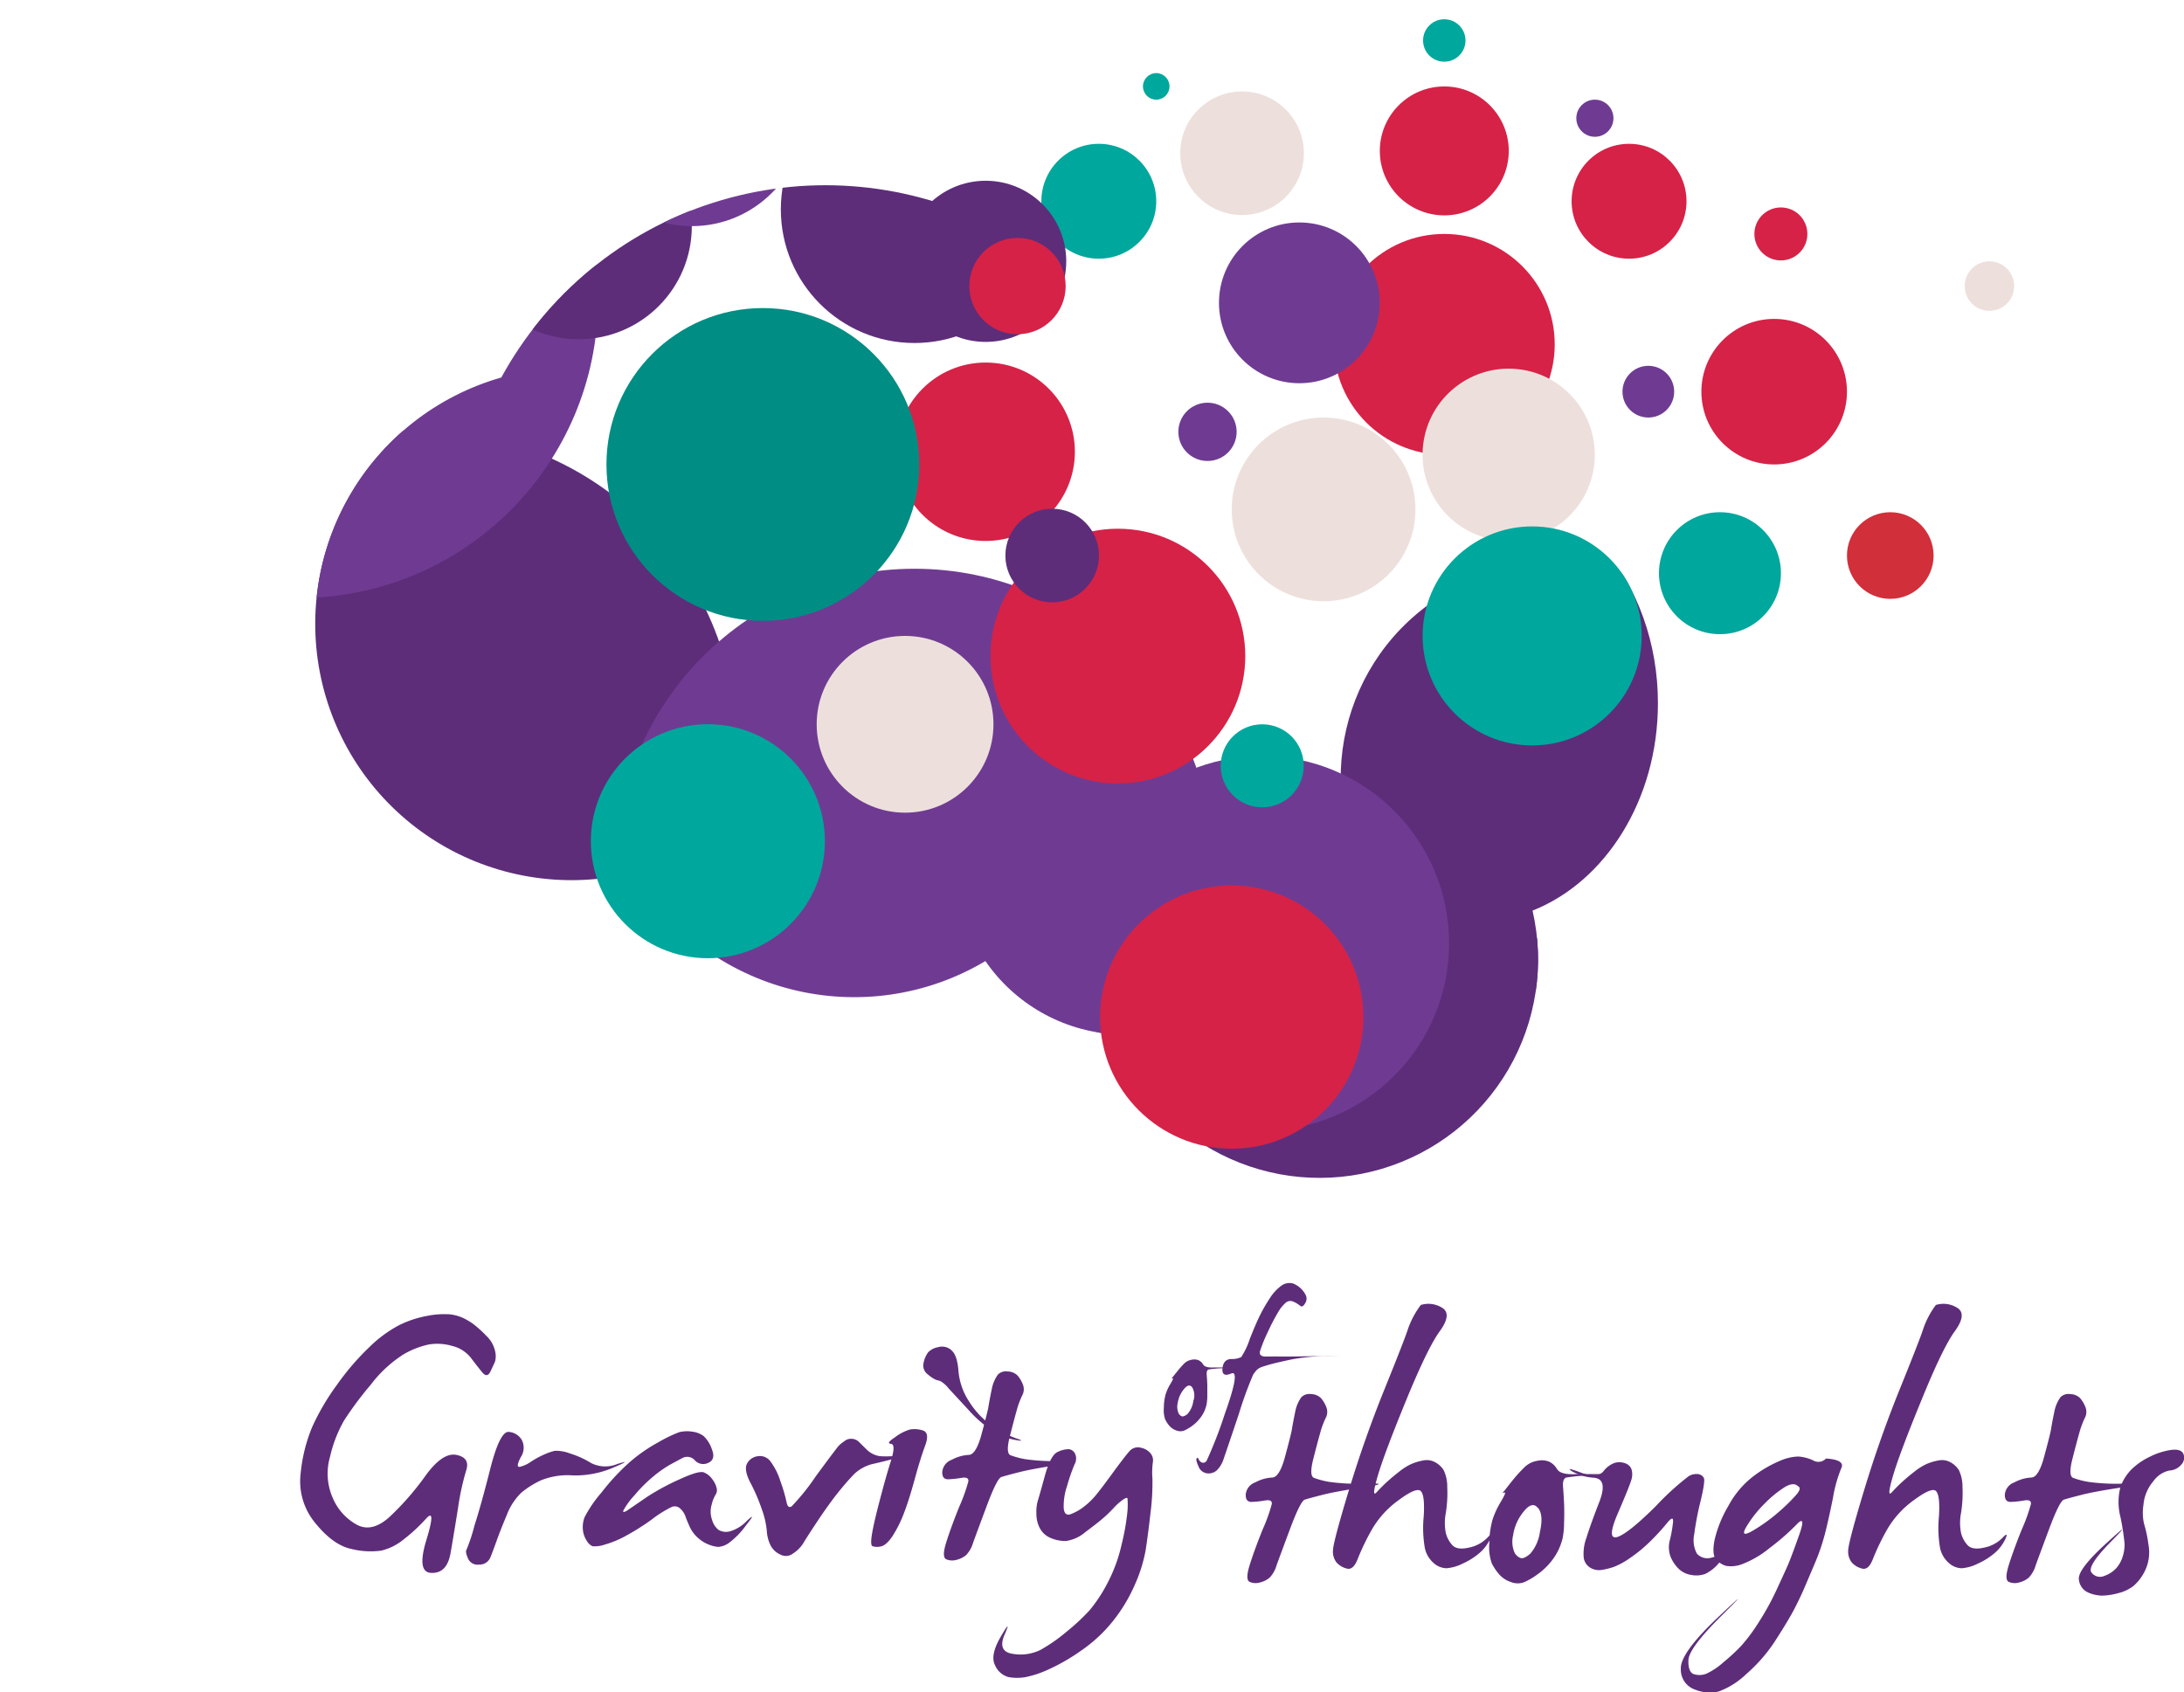 <svg xmlns="http://www.w3.org/2000/svg" xmlns:xlink="http://www.w3.org/1999/xlink" viewBox="0 0 338.77 262.54"><defs><style>.cls-1{fill:none;}.cls-2{fill:#5d2d7a;}.cls-3{clip-path:url(#clip-path);}.cls-4{fill:#6f3b92;}.cls-5{fill:#ede0dc;}.cls-6{fill:#d62247;}.cls-7{fill:#d12f3a;}.cls-8{fill:#00a79d;}.cls-9{fill:#008d84;}</style><clipPath id="clip-path"><path id="_Clipping_Path_" data-name="&lt;Clipping Path&gt;" class="cls-1" d="M257.17,109.09c0-18.71-12.72-33.89-28.42-33.89s-28.42,15.17-28.42,33.89a40.42,40.42,0,0,0,.47,6.08,33.69,33.69,0,0,0-6.54,1.41,26.36,26.36,0,0,0-13.5-8.09,57.3,57.3,0,0,0-103-49.93,39.75,39.75,0,0,0,20.62,76.77,39.75,39.75,0,0,0,54.47,13.76,26.35,26.35,0,0,0,20,11.36,33.89,33.89,0,0,0,64.87-19.19C249,136.8,257.17,124.09,257.17,109.09Z"/></clipPath></defs><title>Asset 2</title><g id="Layer_2" data-name="Layer 2"><g id="Layer_1-2" data-name="Layer 1"><g id="_Group_" data-name="&lt;Group&gt;"><path id="_Compound_Path_" data-name="&lt;Compound Path&gt;" class="cls-2" d="M66.12,204.16a13.47,13.47,0,0,1,3.49-.28,6.63,6.63,0,0,1,2.17.55,10,10,0,0,1,1.68,1,17.69,17.69,0,0,1,1.95,1.77,4.61,4.61,0,0,1,1.38,2.37,3.24,3.24,0,0,1,0,1.64q-.2.47-.71,1.54t-1.28.14q-.77-.94-1.76-2.25a5.26,5.26,0,0,0-2.92-1.85,8.12,8.12,0,0,0-3.61-.22,13.23,13.23,0,0,0-3.9,1.52,19.49,19.49,0,0,0-5.09,4.71,52.66,52.66,0,0,0-4.16,5.58A20.53,20.53,0,0,0,51.19,226a9.37,9.37,0,0,0,.43,6.39,8.52,8.52,0,0,0,3.73,4.14q2.41,1.28,5.19-1.32A43.24,43.24,0,0,0,66,228.93q2.66-3.67,4.81-3.23t1.5,2.42a39.6,39.6,0,0,0-1.26,5.8q-.61,3.84-1.16,7T66.95,244q-2.37,0-.81-5.11t-.06-3.29a26.69,26.69,0,0,1-3.47,3.21,8.59,8.59,0,0,1-3.49,1.74,12.24,12.24,0,0,1-4.52-.24q-2.88-.57-5.66-4a10.1,10.1,0,0,1-2.31-7.69,25,25,0,0,1,1.79-7.24,36.39,36.39,0,0,1,3.83-6.53,39.64,39.64,0,0,1,5.05-5.88,19.67,19.67,0,0,1,4.56-3.37A16.32,16.32,0,0,1,66.12,204.16Z"/><path id="_Compound_Path_2" data-name="&lt;Compound Path&gt;" class="cls-2" d="M76.1,227.65q1.46-5.64,2.82-5.52a2.56,2.56,0,0,1,2,1.22,2.61,2.61,0,0,1-.14,2.7q-.83,1.6-.16,1.5a5,5,0,0,0,1.76-.81,14,14,0,0,1,2.09-1.13,8.67,8.67,0,0,1,1.6-.55,6,6,0,0,1,2.33.41,14,14,0,0,1,3.27,1.48,4.84,4.84,0,0,0,4.08.16q2.54-.79-.55.53a14.9,14.9,0,0,1-6.31,1.24,11.07,11.07,0,0,0-5,.77,13.88,13.88,0,0,0-3,1.89,9.32,9.32,0,0,0-2.25,3.41q-1,2.38-1.58,4t-1,2.66a1.79,1.79,0,0,1-1.74,1.1,1.61,1.61,0,0,1-1.75-1q-.43-1-.2-1.32a27,27,0,0,0,1.22-3.71Q74.68,233.29,76.1,227.65Z"/><path id="_Compound_Path_3" data-name="&lt;Compound Path&gt;" class="cls-2" d="M105.36,222.17a5.15,5.15,0,0,1,2-.08,3.71,3.71,0,0,1,1.79.69,5,5,0,0,1,1.28,2.07q.61,1.54-.55,2.07a1.75,1.75,0,0,1-2.09-.37,1.57,1.57,0,0,0-1.95-.36q-1,.53-2,1.08a17.77,17.77,0,0,0-2.45,1.73,22.32,22.32,0,0,0-3,3,11.08,11.08,0,0,0-1.7,2.33c-.11.34.16.29.79-.14l2.92-2a36.65,36.65,0,0,1,5-2.7q3-1.38,3.77-1.08a3,3,0,0,1,1.36,1.12,3.42,3.42,0,0,1,.65,1.4,1.22,1.22,0,0,1-.18.93,5.46,5.46,0,0,0-.61,1.56,3.79,3.79,0,0,0,.06,2.35,3.07,3.07,0,0,0,1,1.56,2.33,2.33,0,0,0,1.72.24,5.9,5.9,0,0,0,2.7-1.66q1.6-1.48-.14.69A12.18,12.18,0,0,1,113,239.4a3.26,3.26,0,0,1-1.58.57,4.88,4.88,0,0,1-1.48-.36,5.47,5.47,0,0,1-1.72-1.08,5.18,5.18,0,0,1-1.28-1.78q-.47-1.06-.63-1.56a3,3,0,0,0-.75-1.12,1.21,1.21,0,0,0-1.44-.26,17.65,17.65,0,0,0-3,1.89,36.13,36.13,0,0,1-4,2.53,15.39,15.39,0,0,1-3.31,1.38,4.73,4.73,0,0,1-1.89.26A2,2,0,0,1,91,239a3.75,3.75,0,0,1-.59-1.73,4.39,4.39,0,0,1,.26-1.89,19.57,19.57,0,0,1,2.6-3.81,34.79,34.79,0,0,1,4.34-4.69,24.57,24.57,0,0,1,4.44-3.1A21.8,21.8,0,0,1,105.36,222.17Z"/><path id="_Compound_Path_4" data-name="&lt;Compound Path&gt;" class="cls-2" d="M131,223.55a1.59,1.59,0,0,1,1.1-.35,1.68,1.68,0,0,1,1.14.49l1.22,1.2a3.66,3.66,0,0,0,2,1,14.08,14.08,0,0,0,4.38-.37q3.08-.59,0,.22t-5.17,1.3a6.31,6.31,0,0,0-3.12,1.58q-1.08,1.09-2.46,2.8t-3.17,4.38q-1.78,2.68-2.35,3.65A5.24,5.24,0,0,1,123,241a1.8,1.8,0,0,1-1.95.16,3.11,3.11,0,0,1-1.54-1.46,5.85,5.85,0,0,1-.57-2.27,13.68,13.68,0,0,0-.81-3.41,28.51,28.51,0,0,0-1.76-4.06q-1-1.95-.49-2.92a2.19,2.19,0,0,1,1.68-1.14,2,2,0,0,1,1.95.81,10.13,10.13,0,0,1,1.54,3.07A24.19,24.19,0,0,1,122,233q.2,1.07.81.67a35,35,0,0,0,3.77-4.71q3.17-4.3,3.53-4.69A5.84,5.84,0,0,1,131,223.55Z"/><path id="_Compound_Path_5" data-name="&lt;Compound Path&gt;" class="cls-2" d="M141.1,221.77a4.17,4.17,0,0,1,2,.12q1.16.32.41,2.35t-1.64,5.28q-.89,3.25-1.68,5.28a18.78,18.78,0,0,1-1.76,3.51q-1,1.48-1.87,1.6a2.26,2.26,0,0,1-1.24-.06q-.34-.18-.06-1.89t1.2-5.21q.91-3.51,1.73-6.11c.54-1.73.55-2.62,0-2.66s-.32-.39.61-1A7.4,7.4,0,0,1,141.1,221.77Zm6.49-12.29q.89.73,1.08,3.19a10.18,10.18,0,0,0,1.68,4.79,12.73,12.73,0,0,0,3.53,3.71,15.75,15.75,0,0,0,3.71,1.95q1.68.57-.1.26a9.73,9.73,0,0,1-3.55-1.42,19.38,19.38,0,0,1-3.79-3.33l-3-3.24a4.41,4.41,0,0,0-1.32-1.16l-.65-.18a5,5,0,0,1-1.22-.81,1.7,1.7,0,0,1-.69-1.85,4,4,0,0,1,.71-1.62,2.88,2.88,0,0,1,1.56-.79A2.17,2.17,0,0,1,147.6,209.47Z"/><path id="_Compound_Path_6" data-name="&lt;Compound Path&gt;" class="cls-2" d="M154.78,213.25a1.74,1.74,0,0,1,1.54-.49,2.17,2.17,0,0,1,1.54.65,4.92,4.92,0,0,1,.81,1.38,2,2,0,0,1-.12,1.7,13.47,13.47,0,0,0-.85,2.33q-.41,1.44-1.06,4t.08,2.92a12.32,12.32,0,0,0,2.52.65,31.82,31.82,0,0,0,5.7.24q3.92-.08-.43.57t-6.43,1.18q-2.09.53-2.76.75t-2.27,4.5q-1.6,4.28-2.11,5.7a4.62,4.62,0,0,1-1.08,1.91,3.71,3.71,0,0,1-1.46.73,2.35,2.35,0,0,1-1.62-.08q-.73-.32,0-2.64t2-5.48a27,27,0,0,0,1.42-3.94q.12-.77-1.06-.57a14.15,14.15,0,0,1-2.09.22c-.61,0-.91-.36-.89-1.14a2.21,2.21,0,0,1,1.48-1.89,6.24,6.24,0,0,1,2.6-.75q1.14,0,2-3.17t1.06-4.18c.11-.69.28-1.63.53-2.82A5.72,5.72,0,0,1,154.78,213.25Z"/><path id="_Compound_Path_7" data-name="&lt;Compound Path&gt;" class="cls-2" d="M175.19,225.13a1.73,1.73,0,0,1,1.83-.53,2.53,2.53,0,0,1,1.5.93,1.69,1.69,0,0,1,.3,1.34,12.2,12.2,0,0,0-.06,2.54,36.82,36.82,0,0,1-.3,5.29q-.39,3.45-.75,5.76a23,23,0,0,1-1.66,5.33,25,25,0,0,1-3.41,5.68,22.82,22.82,0,0,1-5,4.63,30.32,30.32,0,0,1-5.09,2.92,15.85,15.85,0,0,1-3.53,1.16,7.8,7.8,0,0,1-2.52,0,3.14,3.14,0,0,1-2.11-1.76q-.89-1.56.85-4.54t.59-.31q-1.16,2.68,1.34,3a7,7,0,0,0,4.24-.63,25.77,25.77,0,0,0,4.06-2.84,32,32,0,0,0,3.55-3.31,23,23,0,0,0,2.72-4.12A24.1,24.1,0,0,0,174,239.5a35.05,35.05,0,0,0,.89-5.11,12.17,12.17,0,0,0,0-1.93q-.06-.26-.75.22a9.3,9.3,0,0,0-1.44,1.3,19.74,19.74,0,0,1-1.62,1.56q-.87.75-2.7,2.11a5.93,5.93,0,0,1-3,1.4,5.61,5.61,0,0,1-2.37-.45,3.34,3.34,0,0,1-1.7-1.5,4.82,4.82,0,0,1-.55-2.33,6.39,6.39,0,0,1,.2-1.91q.2-.59,1.1-3.87t2-3.75a4,4,0,0,1,1.7-.43,1.2,1.2,0,0,1,1,.71,1.79,1.79,0,0,1-.08,1.64,28,28,0,0,0-1.14,3.29A9.65,9.65,0,0,0,165,234c.09.84.47,1.13,1.14.87a7.89,7.89,0,0,0,1.89-1.06,11.42,11.42,0,0,0,1.64-1.5q.75-.83,2.78-3.61T175.19,225.13Z"/><path id="_Compound_Path_8" data-name="&lt;Compound Path&gt;" class="cls-2" d="M183.73,211.48a2.13,2.13,0,0,1,1.1-.54,1.85,1.85,0,0,1,1.08.07,1.64,1.64,0,0,1,.72.67c.2.32.69.48,1.48.46s1.77,0,2.94,0,.93.06-.74.11a16.61,16.61,0,0,0-2.85.2q-.34.13-.28.84t.09,1.5q0,.79,0,1.76a7.06,7.06,0,0,1-.14,1.44,5.74,5.74,0,0,1-.35,1,5.33,5.33,0,0,1-.7,1.1,5.88,5.88,0,0,1-1.13,1.08,6.57,6.57,0,0,1-1.24.74,1.65,1.65,0,0,1-1.23,0,2.41,2.41,0,0,1-1.08-.71,4.61,4.61,0,0,1-.66-1,4.39,4.39,0,0,1-.21-1.82,7.93,7.93,0,0,1,.28-2.09,7.69,7.69,0,0,1,.77-1.66c.35-.58.45-.84.31-.81s-.18,0-.11-.06.34-.42.82-1A13.15,13.15,0,0,1,183.73,211.48Zm1.18,3.71q-.52-.64-1.3.35a4.36,4.36,0,0,0-.93,2.11,2.54,2.54,0,0,0,.12,1.56,1,1,0,0,0,.57.52c.2,0,.48-.08.84-.39a3.77,3.77,0,0,0,.89-2A2.52,2.52,0,0,0,184.91,215.19Z"/><path id="_Compound_Path_9" data-name="&lt;Compound Path&gt;" class="cls-2" d="M198.72,199.48a2.13,2.13,0,0,1,1.83-.38,3.63,3.63,0,0,1,1.23.78,3.75,3.75,0,0,1,.78,1.07,1.28,1.28,0,0,1-.13,1.25q-.4.69-.78.35a3.91,3.91,0,0,0-1-.61,1.1,1.1,0,0,0-1.18.12,5.69,5.69,0,0,0-1.22,1.51,31,31,0,0,0-1.61,3.1,23.48,23.48,0,0,0-1.18,2.89q-.26.9.95.88t2.74,0q1.54,0,6-.08t.85,0a31.65,31.65,0,0,0-5.68.53q-2.08.45-2.82.64t-1.54.45a2.6,2.6,0,0,0-1,.52,7.72,7.72,0,0,0-.57.73,58.71,58.71,0,0,0-2.22,6.1q-1.89,5.63-2.34,6.91a4.43,4.43,0,0,1-1.06,1.83,1.91,1.91,0,0,1-1.5.49,1.61,1.61,0,0,1-1.35-1.05q-.46-1-.31-1.25c.1-.18.21-.14.33.12a.89.89,0,0,0,.52.51.64.64,0,0,0,.69-.25,65.8,65.8,0,0,0,2.83-7.29q2.48-6.92,1-6.28t-1.36-.78c.09-.94.54-1.44,1.36-1.47a3.19,3.19,0,0,0,1.55-.3,11.26,11.26,0,0,0,1.32-2.78q1-2.53,1.64-3.8a24.44,24.44,0,0,1,1.45-2.5A7,7,0,0,1,198.72,199.48Z"/></g><g id="_Group_2" data-name="&lt;Group&gt;"><path id="_Compound_Path_10" data-name="&lt;Compound Path&gt;" class="cls-2" d="M201.85,216.76a1.74,1.74,0,0,1,1.54-.49,2.17,2.17,0,0,1,1.54.65,4.92,4.92,0,0,1,.81,1.38,2,2,0,0,1-.12,1.7,13.46,13.46,0,0,0-.85,2.33q-.41,1.44-1.06,4t.08,2.92a12.39,12.39,0,0,0,2.52.65,31.84,31.84,0,0,0,5.7.24q3.92-.08-.43.57t-6.43,1.18q-2.09.53-2.76.75t-2.27,4.5q-1.6,4.28-2.11,5.7a4.61,4.61,0,0,1-1.08,1.91,3.7,3.7,0,0,1-1.46.73,2.35,2.35,0,0,1-1.62-.08q-.73-.32,0-2.64t2-5.48a26.55,26.55,0,0,0,1.42-3.94q.12-.77-1.06-.57a14.12,14.12,0,0,1-2.09.22c-.61,0-.91-.36-.89-1.14a2.21,2.21,0,0,1,1.48-1.89,6.23,6.23,0,0,1,2.6-.75q1.14,0,2-3.17t1.06-4.18c.11-.69.28-1.63.53-2.82A5.7,5.7,0,0,1,201.85,216.76Z"/><path id="_Compound_Path_11" data-name="&lt;Compound Path&gt;" class="cls-2" d="M220.39,202.44a4,4,0,0,1,3.45.53q1.34,1-.53,3.57t-5.23,10.77q-3.37,8.22-4.38,11.67t-.16,2.51q.85-.93,1.68-1.68t1.85-1.54a8.89,8.89,0,0,1,1.85-1.16,8.26,8.26,0,0,1,1.85-.55,2.69,2.69,0,0,1,1.85.28,3.57,3.57,0,0,1,1.3,1.2,5.89,5.89,0,0,1,.57,2.64,19.44,19.44,0,0,1-.22,4,8.11,8.11,0,0,0,0,3.14,4.36,4.36,0,0,0,1,1.87q.75.81,2.57.39a5.5,5.5,0,0,0,2.84-1.5q1-1.07.47.14a6.42,6.42,0,0,1-1.63,2.17,10.68,10.68,0,0,1-2.62,1.66,6.74,6.74,0,0,1-2.52.73,3.05,3.05,0,0,1-2-.81,4.23,4.23,0,0,1-1.38-2.4,18.25,18.25,0,0,1-.16-4.85q.2-3.29-.47-3.92t-3.45,1.44a14.6,14.6,0,0,0-4.2,4.67,37.23,37.23,0,0,0-2.11,4.4q-.69,1.81-1.7,1.52a3.16,3.16,0,0,1-1.58-.93,2.71,2.71,0,0,1-.57-1.85q0-1.2,2.44-9.27t5.56-15.78q3.12-7.71,3.65-9.37A13.49,13.49,0,0,1,220.39,202.44Z"/><path id="_Compound_Path_12" data-name="&lt;Compound Path&gt;" class="cls-2" d="M236.54,227.55a3.63,3.63,0,0,1,1.89-.93,3.14,3.14,0,0,1,1.85.12,2.81,2.81,0,0,1,1.24,1.16q.51.83,2.54.79t5.05,0q3,.06-1.28.18a28.67,28.67,0,0,0-4.89.34q-.59.22-.49,1.44t.16,2.58q.06,1.36,0,3a12.33,12.33,0,0,1-.24,2.47,10.15,10.15,0,0,1-.61,1.7,9.37,9.37,0,0,1-1.2,1.89,10.34,10.34,0,0,1-1.95,1.85,11.4,11.4,0,0,1-2.13,1.28,2.83,2.83,0,0,1-2.11,0,4.09,4.09,0,0,1-1.85-1.22,8,8,0,0,1-1.14-1.72,7.54,7.54,0,0,1-.36-3.13,13.56,13.56,0,0,1,.49-3.59,13.13,13.13,0,0,1,1.32-2.84c.59-1,.77-1.45.53-1.38s-.31,0-.18-.1.59-.72,1.4-1.74A22.09,22.09,0,0,1,236.54,227.55Zm2,6.37q-.89-1.1-2.23.61a7.43,7.43,0,0,0-1.6,3.61,4.33,4.33,0,0,0,.2,2.68,1.75,1.75,0,0,0,1,.89c.34.08.82-.14,1.44-.67a6.49,6.49,0,0,0,1.52-3.43Q239.46,235,238.57,233.92Z"/><path id="_Compound_Path_13" data-name="&lt;Compound Path&gt;" class="cls-2" d="M261.94,229a2.31,2.31,0,0,1,1.48-.32,1.16,1.16,0,0,1,.87.59q.24.47-.49,3.53a45.19,45.19,0,0,0-1,5.21,4.4,4.4,0,0,0,.41,3,2.19,2.19,0,0,0,2.25.63,6.59,6.59,0,0,0,3.47-2.15q1.86-1.91.43-.18t-2.68,3.1a6.4,6.4,0,0,1-2.17,1.75,4.07,4.07,0,0,1-2.17.16,3.58,3.58,0,0,1-2-1,5.58,5.58,0,0,1-1.22-1.85,4.28,4.28,0,0,1-.08-2.64,20.06,20.06,0,0,0,.47-2.7q.1-1.14-.91.12a34.29,34.29,0,0,1-2.5,2.74,22,22,0,0,1-3.14,2.62,12.09,12.09,0,0,1-2.62,1.46,11,11,0,0,1-1.91.47,2.58,2.58,0,0,1-1.77-.35,2.16,2.16,0,0,1-1-1.52,7,7,0,0,1,.41-3.08q.61-2,2-5.58t-.83-3.77a7.78,7.78,0,0,1-3.41-1q-1.14-.75,1.38.2t3.49-.18a3.82,3.82,0,0,1,1.81-1.34,2.61,2.61,0,0,1,1.58.08,1.51,1.51,0,0,1,1,1,2.81,2.81,0,0,1-.08,1.68q-.3,1-2.07,5.11t-.1,3.65q1.66-.49,6-4.79A41.63,41.63,0,0,1,261.94,229Z"/><path id="_Compound_Path_14" data-name="&lt;Compound Path&gt;" class="cls-2" d="M283.24,226.26q3,.2,2.37,1.5a21.19,21.19,0,0,0-1.28,4.55q-.65,3.25-1.22,5.5a32.77,32.77,0,0,1-1.62,4.75q-1.06,2.5-1.64,3.85t-1.46,3.07q-.87,1.7-2.88,4.83a24.52,24.52,0,0,1-4.63,5.38,12.4,12.4,0,0,1-4.26,2.7,6.11,6.11,0,0,1-3.69-.28,3.27,3.27,0,0,1-2.21-3.17q-.16-2.43,5.72-8t.71-.41q-5.18,5.11-5.25,7t.87,2.19a2.9,2.9,0,0,0,1.91-.08,10.65,10.65,0,0,0,2.6-1.73,31.28,31.28,0,0,0,2.76-2.54,26.39,26.39,0,0,0,2.7-3.61,41.46,41.46,0,0,0,2.86-5.19q1.28-2.76,1.75-3.84t1.68-4.48q1.22-3.41-.36-1.75a35.71,35.71,0,0,1-4.16,3.63,15.32,15.32,0,0,1-4.24,2.5,4.76,4.76,0,0,1-2.54.28,3.22,3.22,0,0,1-1.54-1q-.67-.75-.24-3a18.53,18.53,0,0,1,2.13-5.27,14.2,14.2,0,0,1,4-4.71,18.71,18.71,0,0,1,4.06-2.33,7.52,7.52,0,0,1,2.8-.65,6.52,6.52,0,0,1,2.29.59A1.6,1.6,0,0,0,283.24,226.26Zm-4.34,4.3c-.46-.46-1.15-.41-2.07.14a17.38,17.38,0,0,0-3.08,2.52,18.13,18.13,0,0,0-2.84,3.59q-1.14,1.91,1.1.57a26.72,26.72,0,0,0,4-2.92,27.18,27.18,0,0,0,2.64-2.6C279.23,231.18,279.31,230.75,278.9,230.56Z"/><path id="_Compound_Path_15" data-name="&lt;Compound Path&gt;" class="cls-2" d="M300.28,202.44a4,4,0,0,1,3.45.53q1.34,1-.53,3.57T298,217.31q-3.37,8.22-4.38,11.67t-.16,2.51q.85-.93,1.68-1.68t1.85-1.54a8.89,8.89,0,0,1,1.85-1.16,8.26,8.26,0,0,1,1.85-.55,2.69,2.69,0,0,1,1.85.28,3.57,3.57,0,0,1,1.3,1.2,5.89,5.89,0,0,1,.57,2.64,19.44,19.44,0,0,1-.22,4,8.11,8.11,0,0,0,0,3.14,4.36,4.36,0,0,0,1,1.87q.75.81,2.57.39a5.5,5.5,0,0,0,2.84-1.5q1-1.07.47.14a6.42,6.42,0,0,1-1.63,2.17,10.68,10.68,0,0,1-2.62,1.66,6.74,6.74,0,0,1-2.52.73,3.05,3.05,0,0,1-2-.81,4.23,4.23,0,0,1-1.38-2.4,18.25,18.25,0,0,1-.16-4.85q.2-3.29-.47-3.92t-3.45,1.44a14.6,14.6,0,0,0-4.2,4.67,37.23,37.23,0,0,0-2.11,4.4q-.69,1.81-1.7,1.52a3.16,3.16,0,0,1-1.58-.93,2.71,2.71,0,0,1-.57-1.85q0-1.2,2.44-9.27t5.56-15.78q3.12-7.71,3.65-9.37A13.49,13.49,0,0,1,300.28,202.44Z"/><path id="_Compound_Path_16" data-name="&lt;Compound Path&gt;" class="cls-2" d="M319.6,216.76a1.74,1.74,0,0,1,1.54-.49,2.17,2.17,0,0,1,1.54.65,4.92,4.92,0,0,1,.81,1.38,2,2,0,0,1-.12,1.7,13.46,13.46,0,0,0-.85,2.33q-.41,1.44-1.06,4t.08,2.92a12.39,12.39,0,0,0,2.52.65,31.84,31.84,0,0,0,5.7.24q3.92-.08-.43.57t-6.43,1.18q-2.09.53-2.76.75t-2.27,4.5q-1.6,4.28-2.11,5.7a4.61,4.61,0,0,1-1.08,1.91,3.7,3.7,0,0,1-1.46.73,2.35,2.35,0,0,1-1.62-.08q-.73-.32,0-2.64t2-5.48a26.55,26.55,0,0,0,1.42-3.94q.12-.77-1.06-.57a14.12,14.12,0,0,1-2.09.22c-.61,0-.91-.36-.89-1.14a2.21,2.21,0,0,1,1.48-1.89,6.23,6.23,0,0,1,2.6-.75q1.14,0,2-3.17t1.06-4.18c.11-.69.28-1.63.53-2.82A5.7,5.7,0,0,1,319.6,216.76Z"/><path id="_Compound_Path_17" data-name="&lt;Compound Path&gt;" class="cls-2" d="M333.44,226a10.78,10.78,0,0,1,3.24-1.06q1.62-.24,2,.61a1.56,1.56,0,0,1-.33,1.66,2.54,2.54,0,0,1-1.83.91,4.08,4.08,0,0,0-2.5,1.66,6.48,6.48,0,0,0-1.54,3.69,7.52,7.52,0,0,0,.1,2.94,19,19,0,0,1,.67,3.17,6.56,6.56,0,0,1-.49,4,7.3,7.3,0,0,1-1.83,2.45,6.33,6.33,0,0,1-2.42,1.13,10.26,10.26,0,0,1-2.45.37,5.64,5.64,0,0,1-2.17-.49,2.44,2.44,0,0,1-1.42-2q-.26-1.52,4.26-5.64t.71-.24q-3.81,3.87-3,4.81a1.65,1.65,0,0,0,2,.49,4.6,4.6,0,0,0,1.83-1.2,4.8,4.8,0,0,0,1-1.83,6,6,0,0,0,.28-2,38.4,38.4,0,0,0-.63-4.06,9.38,9.38,0,0,1,0-4.73,7.57,7.57,0,0,1,1.75-2.74A10.58,10.58,0,0,1,333.44,226Z"/></g><g id="_Group_3" data-name="&lt;Group&gt;"><g id="_Clip_Group_" data-name="&lt;Clip Group&gt;"><g class="cls-3"><circle id="_Path_" data-name="&lt;Path&gt;" class="cls-2" cx="210.79" cy="158.91" r="30.68" transform="translate(-53.18 160.9) rotate(-37.44)"/><circle id="_Path_2" data-name="&lt;Path&gt;" class="cls-2" cx="65.42" cy="115.64" r="48.84"/><circle id="_Path_3" data-name="&lt;Path&gt;" class="cls-2" cx="241.24" cy="120.64" r="33.28" transform="translate(-23.64 171.52) rotate(-37.44)"/><circle id="_Path_4" data-name="&lt;Path&gt;" class="cls-4" cx="195.71" cy="146.34" r="29.06"/><circle id="_Path_5" data-name="&lt;Path&gt;" class="cls-4" cx="141.85" cy="134.61" r="46.38"/><circle id="_Path_6" data-name="&lt;Path&gt;" class="cls-4" cx="46.38" cy="46.38" r="46.38"/><circle id="_Path_7" data-name="&lt;Path&gt;" class="cls-2" cx="89.77" cy="35.09" r="17.54"/><circle id="_Path_8" data-name="&lt;Path&gt;" class="cls-4" cx="107.31" cy="17.54" r="17.54"/><circle id="_Path_9" data-name="&lt;Path&gt;" class="cls-2" cx="141.85" cy="32.48" r="20.73"/></g></g><circle id="_Path_10" data-name="&lt;Path&gt;" class="cls-5" cx="308.59" cy="44.38" r="3.84"/><circle id="_Path_11" data-name="&lt;Path&gt;" class="cls-6" cx="276.24" cy="36.29" r="4.11"/><circle id="_Path_12" data-name="&lt;Path&gt;" class="cls-6" cx="252.69" cy="31.22" r="8.91"/><circle id="_Path_13" data-name="&lt;Path&gt;" class="cls-6" cx="275.2" cy="60.76" r="11.29"/><circle id="_Path_14" data-name="&lt;Path&gt;" class="cls-7" cx="293.21" cy="86.18" r="6.72"/><circle id="_Path_15" data-name="&lt;Path&gt;" class="cls-8" cx="266.79" cy="88.92" r="9.46"/><circle id="_Path_16" data-name="&lt;Path&gt;" class="cls-6" cx="224.03" cy="23.41" r="10"/><circle id="_Path_17" data-name="&lt;Path&gt;" class="cls-8" cx="224.03" cy="6.28" r="3.29"/><circle id="_Path_18" data-name="&lt;Path&gt;" class="cls-4" cx="247.39" cy="18.34" r="2.88"/><circle id="_Path_19" data-name="&lt;Path&gt;" class="cls-8" cx="179.35" cy="13.4" r="2.06"/><circle id="_Path_20" data-name="&lt;Path&gt;" class="cls-5" cx="192.66" cy="23.77" r="9.59"/><circle id="_Path_21" data-name="&lt;Path&gt;" class="cls-6" cx="224.03" cy="53.42" r="17.13"/><circle id="_Path_22" data-name="&lt;Path&gt;" class="cls-4" cx="201.55" cy="46.98" r="12.47"/><circle id="_Path_23" data-name="&lt;Path&gt;" class="cls-5" cx="234.03" cy="70.56" r="13.36" transform="translate(136.48 294.68) rotate(-83.26)"/><circle id="_Path_24" data-name="&lt;Path&gt;" class="cls-4" cx="255.68" cy="60.76" r="4.01"/><circle id="_Path_25" data-name="&lt;Path&gt;" class="cls-8" cx="170.44" cy="31.22" r="8.91"/><circle id="_Path_26" data-name="&lt;Path&gt;" class="cls-2" cx="152.89" cy="40.54" r="12.5"/><circle id="_Path_27" data-name="&lt;Path&gt;" class="cls-6" cx="152.89" cy="70.08" r="13.84"/><circle id="_Path_28" data-name="&lt;Path&gt;" class="cls-5" cx="205.31" cy="79.02" r="14.25"/><circle id="_Path_29" data-name="&lt;Path&gt;" class="cls-4" cx="187.3" cy="66.99" r="4.52"/><circle id="_Path_30" data-name="&lt;Path&gt;" class="cls-6" cx="157.83" cy="44.38" r="7.47"/><circle id="_Path_31" data-name="&lt;Path&gt;" class="cls-8" cx="237.66" cy="98.65" r="16.99"/><circle id="_Path_32" data-name="&lt;Path&gt;" class="cls-8" cx="195.79" cy="118.8" r="6.44"/><circle id="_Path_33" data-name="&lt;Path&gt;" class="cls-6" cx="173.4" cy="101.78" r="19.76"/><circle id="_Path_34" data-name="&lt;Path&gt;" class="cls-5" cx="140.39" cy="112.36" r="13.71"/><circle id="_Path_35" data-name="&lt;Path&gt;" class="cls-6" cx="191.06" cy="157.78" r="20.42"/><circle id="_Path_36" data-name="&lt;Path&gt;" class="cls-8" cx="109.8" cy="130.5" r="18.15"/><circle id="_Path_37" data-name="&lt;Path&gt;" class="cls-9" cx="118.33" cy="72.05" r="24.26"/><circle id="_Path_38" data-name="&lt;Path&gt;" class="cls-2" cx="163.21" cy="86.18" r="7.26"/></g></g></g></svg>